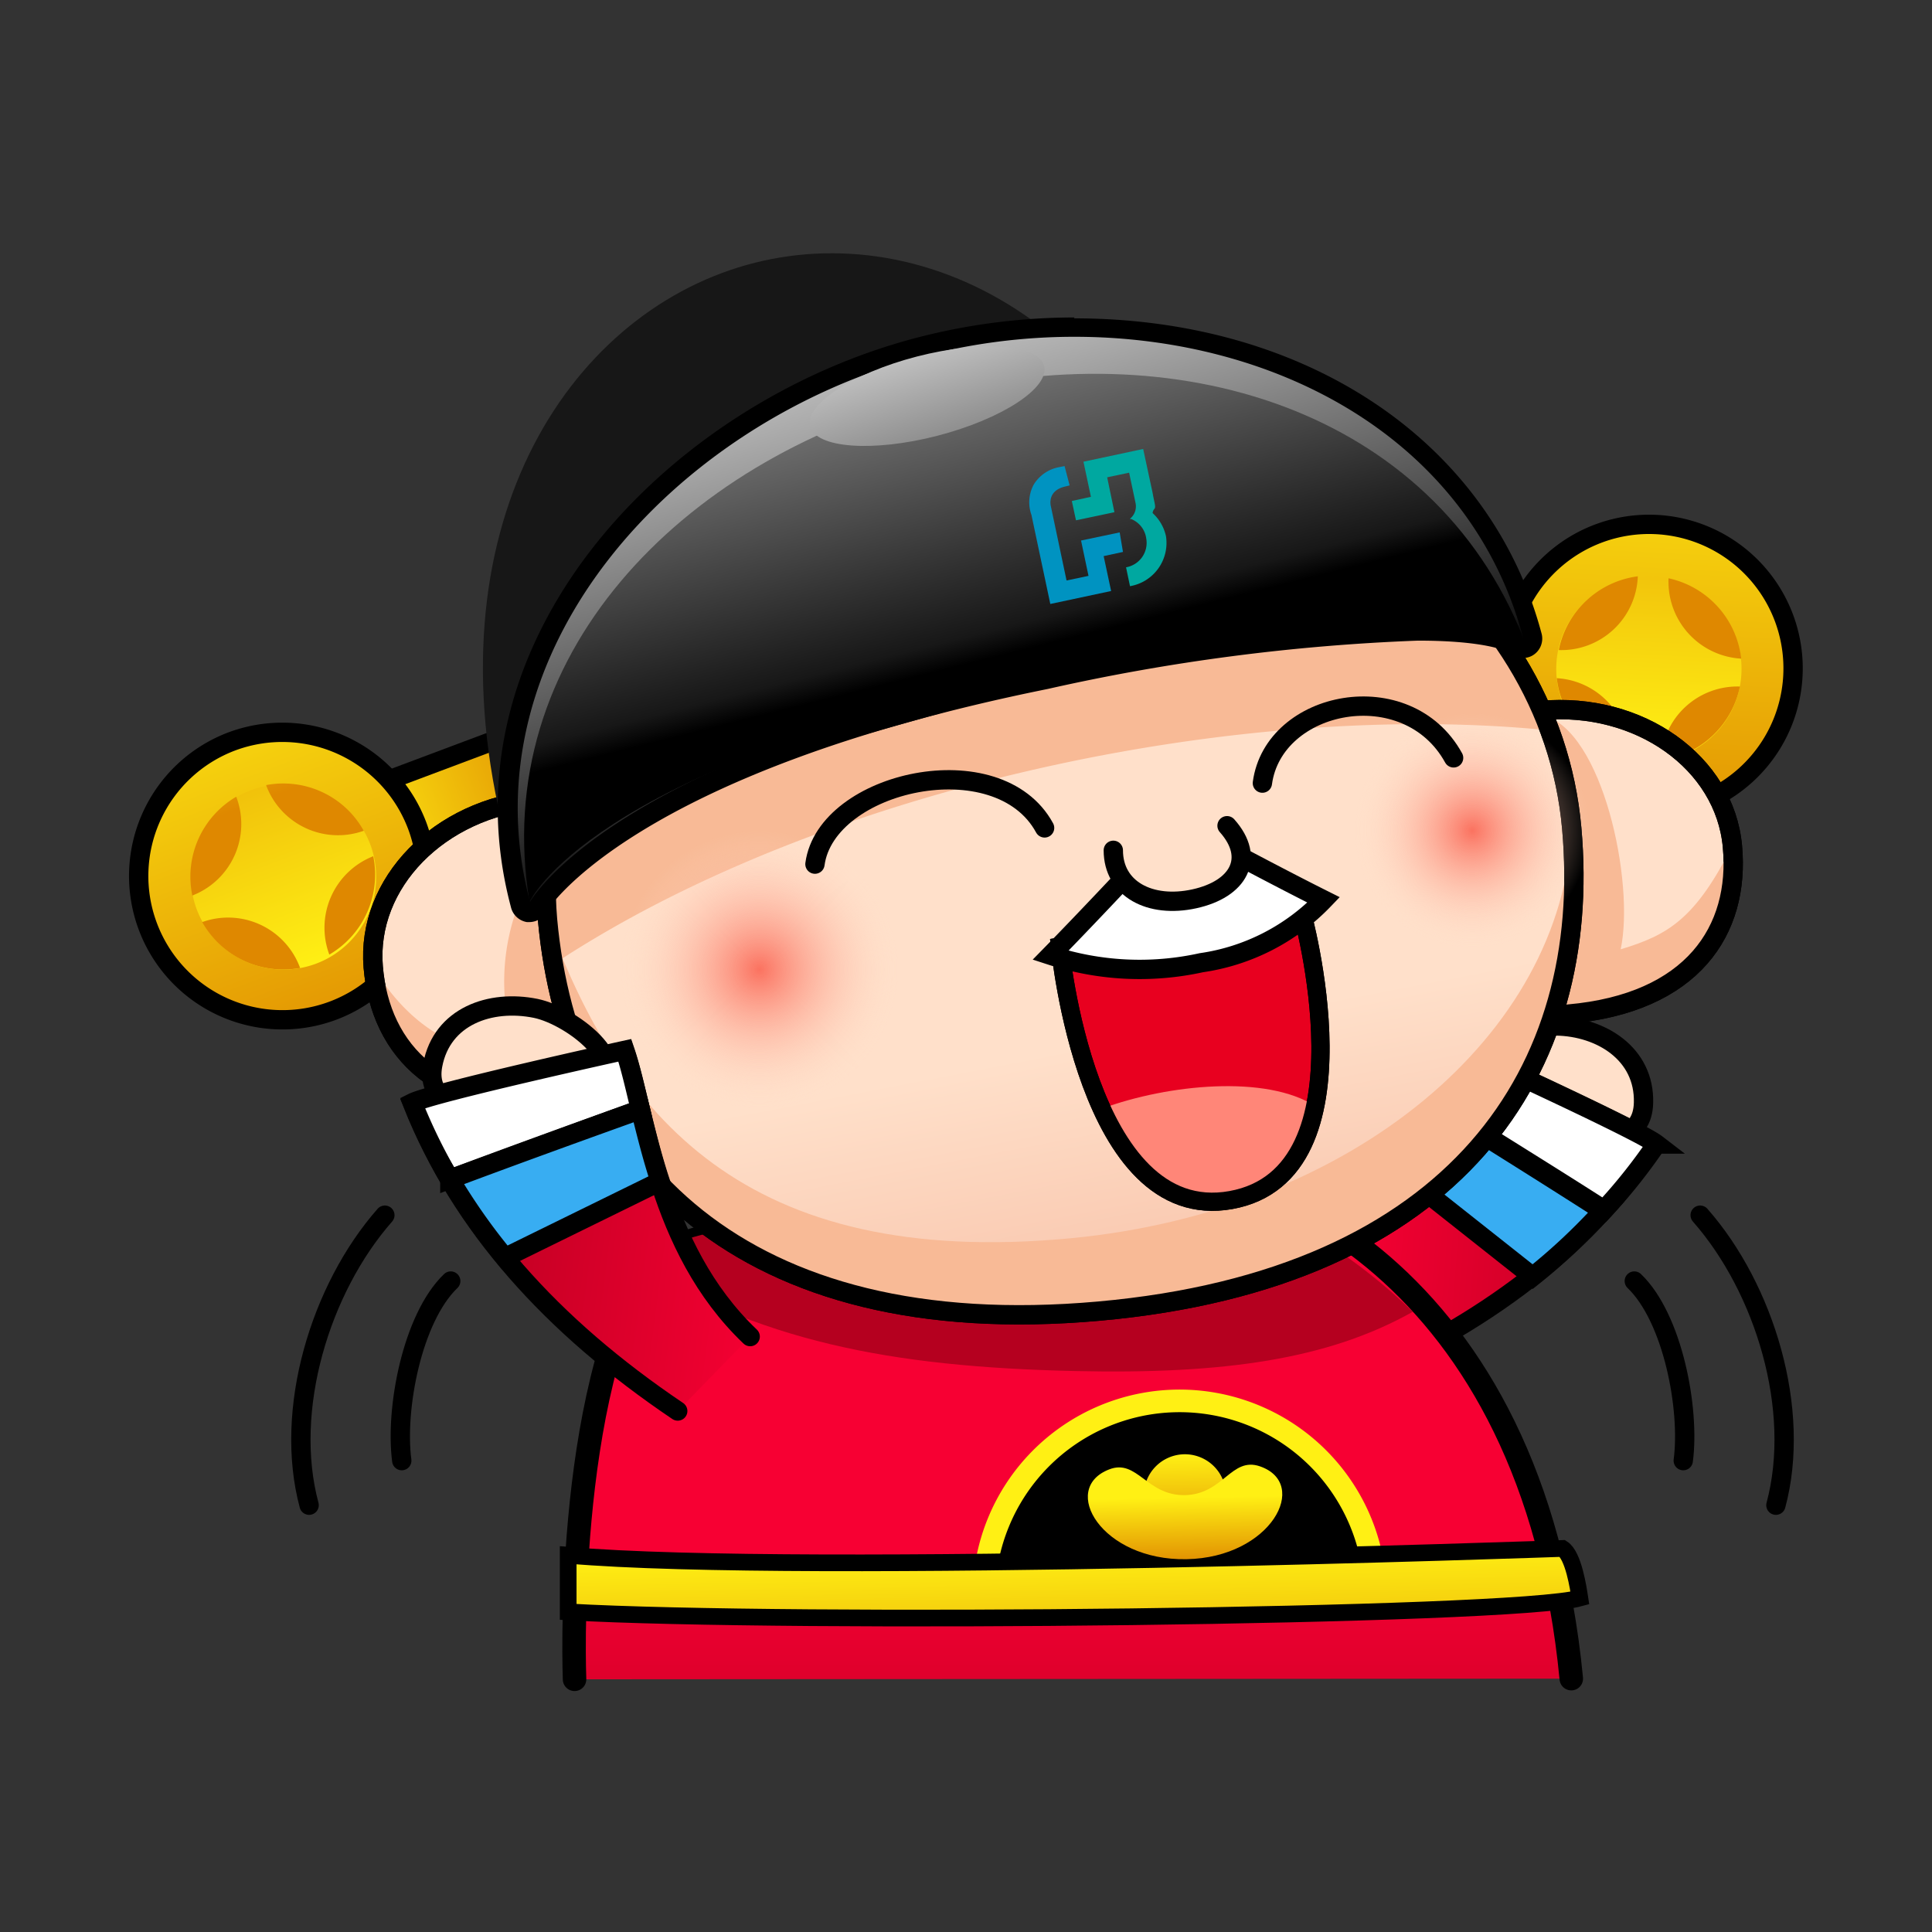 <svg id="圖層_1" data-name="圖層 1" xmlns="http://www.w3.org/2000/svg" xmlns:xlink="http://www.w3.org/1999/xlink" viewBox="0 0 88 88"><rect x="0" y="0" width="88" height="88" fill="#333333" stroke="none"/><defs><style>.cls-1,.cls-30{fill:none;}.cls-1,.cls-15,.cls-16,.cls-2,.cls-23,.cls-28,.cls-3,.cls-30,.cls-31,.cls-33,.cls-4,.cls-5,.cls-6,.cls-8,.cls-9{stroke:#000;stroke-linecap:round;}.cls-1,.cls-15,.cls-16,.cls-2,.cls-23,.cls-3,.cls-31,.cls-4,.cls-5,.cls-8,.cls-9{stroke-width:0.88px;}.cls-2{fill:#ffe0ca;}.cls-3{fill:url(#linear-gradient);}.cls-4{fill:#fff;}.cls-5{fill:#38adf2;}.cls-6{stroke-width:1.07px;fill:url(#linear-gradient-2);}.cls-7{fill:#b5001f;}.cls-8{fill:url(#linear-gradient-3);}.cls-9{fill:url(#linear-gradient-4);}.cls-10{fill:url(#linear-gradient-5);}.cls-11{fill:url(#linear-gradient-6);}.cls-12{fill:url(#linear-gradient-7);}.cls-13{fill:url(#linear-gradient-8);}.cls-14{fill:url(#linear-gradient-9);}.cls-15{fill:url(#linear-gradient-10);}.cls-16{fill:url(#linear-gradient-11);}.cls-17{fill:url(#linear-gradient-12);}.cls-18{fill:url(#linear-gradient-13);}.cls-19{fill:url(#linear-gradient-14);}.cls-20{fill:url(#linear-gradient-15);}.cls-21{fill:url(#linear-gradient-16);}.cls-22{fill:#f8ba96;}.cls-23{fill:url(#linear-gradient-17);}.cls-24{fill:#171717;}.cls-25{fill:url(#linear-gradient-18);}.cls-26{fill:url(#linear-gradient-19);}.cls-27{fill:url(#linear-gradient-20);}.cls-28{fill:#e8001f;}.cls-28,.cls-30{stroke-width:0.83px;}.cls-29{fill:#ff8678;}.cls-31{fill:url(#linear-gradient-21);}.cls-32{stroke:#fff014;stroke-miterlimit:10;stroke-width:1.03px;}.cls-33{stroke-width:0.76px;fill:url(#linear-gradient-22);}.cls-34{fill:url(#linear-gradient-23);}.cls-35{fill:url(#linear-gradient-24);}.cls-36{fill:url(#radial-gradient);}.cls-37{fill:url(#radial-gradient-2);}.cls-38{fill:#00a8a0;}.cls-39{fill:#0093c1;}</style><linearGradient id="linear-gradient" x1="366.01" y1="-571.88" x2="382.63" y2="-571.88" gradientTransform="matrix(1, 0.08, 0.08, -1, -259.28, -544.92)" gradientUnits="userSpaceOnUse"><stop offset="0" stop-color="#f70033"/><stop offset="1" stop-color="#b5001f"/></linearGradient><linearGradient id="linear-gradient-2" x1="48.86" y1="70.83" x2="48.86" y2="86.31" gradientTransform="matrix(1, 0, 0, 1, 0, 0)" xlink:href="#linear-gradient"/><linearGradient id="linear-gradient-3" x1="199.67" y1="317.85" x2="211.14" y2="317.85" gradientTransform="matrix(0, -1, -1, 0, 385.45, 234.49)" gradientUnits="userSpaceOnUse"><stop offset="0" stop-color="#fff014"/><stop offset="1" stop-color="#df8800"/></linearGradient><linearGradient id="linear-gradient-4" x1="196.85" y1="304.65" x2="196.85" y2="328.09" gradientTransform="matrix(-1, -0.05, -0.05, 1, 286.16, -278.17)" xlink:href="#linear-gradient-3"/><linearGradient id="linear-gradient-5" x1="196.85" y1="322.31" x2="196.85" y2="302.92" gradientTransform="matrix(-1, -0.05, -0.05, 1, 286.16, -278.17)" xlink:href="#linear-gradient-3"/><linearGradient id="linear-gradient-6" x1="194.4" y1="305.46" x2="194.4" y2="314.33" gradientTransform="matrix(-1, -0.05, -0.05, 1, 286.16, -278.17)" xlink:href="#linear-gradient-3"/><linearGradient id="linear-gradient-7" x1="199.3" y1="305.47" x2="199.3" y2="314.33" gradientTransform="matrix(-1, -0.05, -0.05, 1, 286.16, -278.17)" xlink:href="#linear-gradient-3"/><linearGradient id="linear-gradient-8" x1="194.4" y1="305.46" x2="194.4" y2="314.33" gradientTransform="matrix(-1, -0.05, -0.05, 1, 286.16, -278.17)" xlink:href="#linear-gradient-3"/><linearGradient id="linear-gradient-9" x1="199.3" y1="305.47" x2="199.3" y2="314.33" gradientTransform="matrix(-1, -0.05, -0.05, 1, 286.16, -278.17)" xlink:href="#linear-gradient-3"/><linearGradient id="linear-gradient-10" x1="-799.54" y1="411.66" x2="-788.07" y2="411.66" gradientTransform="translate(814.82 -374.45)" xlink:href="#linear-gradient-3"/><linearGradient id="linear-gradient-11" x1="-802.37" y1="398.47" x2="-802.37" y2="421.91" gradientTransform="translate(619.49 -627.48) rotate(-20.57)" xlink:href="#linear-gradient-3"/><linearGradient id="linear-gradient-12" x1="-802.37" y1="416.12" x2="-802.37" y2="396.73" gradientTransform="translate(619.49 -627.48) rotate(-20.57)" xlink:href="#linear-gradient-3"/><linearGradient id="linear-gradient-13" x1="-804.82" y1="399.28" x2="-804.82" y2="408.14" gradientTransform="translate(619.49 -627.48) rotate(-20.57)" xlink:href="#linear-gradient-3"/><linearGradient id="linear-gradient-14" x1="-799.91" y1="399.28" x2="-799.91" y2="408.14" gradientTransform="translate(619.49 -627.48) rotate(-20.57)" xlink:href="#linear-gradient-3"/><linearGradient id="linear-gradient-15" x1="-804.82" y1="399.28" x2="-804.82" y2="408.14" gradientTransform="translate(619.49 -627.48) rotate(-20.57)" xlink:href="#linear-gradient-3"/><linearGradient id="linear-gradient-16" x1="-799.92" y1="399.28" x2="-799.92" y2="408.14" gradientTransform="translate(619.49 -627.48) rotate(-20.57)" xlink:href="#linear-gradient-3"/><linearGradient id="linear-gradient-17" x1="49.73" y1="47.54" x2="52" y2="59.31" gradientUnits="userSpaceOnUse"><stop offset="0" stop-color="#ffe0ca"/><stop offset="1" stop-color="#f8c4ab"/></linearGradient><linearGradient id="linear-gradient-18" x1="39.3" y1="8.38" x2="46.88" y2="35.52" gradientUnits="userSpaceOnUse"><stop offset="0" stop-color="#fff"/><stop offset="0.96" stop-color="#171717"/><stop offset="1"/></linearGradient><linearGradient id="linear-gradient-19" x1="38.1" y1="0.63" x2="45.45" y2="29.89" xlink:href="#linear-gradient-18"/><linearGradient id="linear-gradient-20" x1="-40.01" y1="-51.37" x2="-39.03" y2="-32.22" gradientTransform="matrix(0.97, -0.25, 0.25, 0.97, 91.71, 51.19)" xlink:href="#linear-gradient-18"/><linearGradient id="linear-gradient-21" x1="824.96" y1="-546.23" x2="841.59" y2="-546.23" gradientTransform="matrix(-0.99, -0.13, 0.13, -0.99, 923.58, -377.93)" xlink:href="#linear-gradient"/><linearGradient id="linear-gradient-22" x1="117.2" y1="109.99" x2="117.2" y2="119.39" gradientTransform="matrix(1.17, -0.02, 0.02, 1, -90.06, -37.12)" xlink:href="#linear-gradient-3"/><linearGradient id="linear-gradient-23" x1="120.33" y1="106.08" x2="120.33" y2="110.37" gradientTransform="matrix(1, -0.02, 0.02, 1, -68.53, -37.45)" xlink:href="#linear-gradient-3"/><linearGradient id="linear-gradient-24" x1="120.33" y1="108.06" x2="120.33" y2="111.23" gradientTransform="matrix(1, -0.02, 0.02, 1, -68.53, -37.45)" xlink:href="#linear-gradient-3"/><radialGradient id="radial-gradient" cx="34.59" cy="44.16" r="6.33" gradientUnits="userSpaceOnUse"><stop offset="0" stop-color="#fb7260"/><stop offset="1" stop-color="#ffe0ca" stop-opacity="0"/></radialGradient><radialGradient id="radial-gradient-2" cx="67.06" cy="37.83" r="5.35" xlink:href="#radial-gradient"/></defs><title>money01</title><path class="cls-1" d="M80.89,68.56c1.17-4.35-.51-9.87-3.45-13.21"/><path class="cls-1" d="M76.67,66.53c.31-2.34-.47-6.49-2.23-8.18"/><path class="cls-2" d="M74.86,50.23c-.08,3.23-5.77.72-7.06-.18-2.29-1.59,1.33-3.34,3.07-3.32C72.93,46.76,74.92,48,74.86,50.23Z"/><path class="cls-3" d="M60.63,63.29c6.43-2.58,11.44-6.18,14.77-11.18-.81-.66-9-4.37-9-4.37-1.58,2.62-3.29,8.42-8.31,11.46"/><path class="cls-4" d="M66.45,47.74s8.14,3.71,9,4.37a25.18,25.18,0,0,1-2.39,3c-2.49-1.6-6-3.76-7.83-4.93C65.65,49.26,66.06,48.4,66.45,47.74Z"/><path class="cls-5" d="M65.18,50.22c1.88,1.17,5.34,3.33,7.83,4.93a27.38,27.38,0,0,1-3.2,3l-6.18-4.89C64.23,52.19,64.74,51.15,65.18,50.22Z"/><path class="cls-6" d="M71.57,76.46C69.81,58.12,57.49,52.46,50.32,53c-5.5.39-16.3,2.38-20.67,4.15-4,6.35-3.48,19.34-3.48,19.34"/><path class="cls-7" d="M28.54,57.35c.78-.6-.76.35,0,0Z"/><path class="cls-7" d="M49.21,53.2c-5.5.39-16.3,2.38-20.67,4.15,6,3.72,11.91,4.91,20.45,5.1,6.75.15,11.5-.53,15.36-2.7C59.4,54.92,53.22,52.92,49.21,53.2Z"/><rect class="cls-8" x="65.21" y="22.6" width="4.8" height="15.01" transform="translate(34.49 96.29) rotate(-87.41)"/><path class="cls-9" d="M68.56,30.14a6.56,6.56,0,1,0,6.85-6.25A6.56,6.56,0,0,0,68.56,30.14Z"/><path class="cls-10" d="M70.89,30.25a4.22,4.22,0,1,0,4.41-4A4.22,4.22,0,0,0,70.89,30.25Z"/><path class="cls-11" d="M76,26.34v0A4.23,4.23,0,0,1,79.31,30,3.51,3.51,0,0,1,76,26.34Z"/><path class="cls-12" d="M71,29.61a4.23,4.23,0,0,1,3.6-3.36v0A3.49,3.49,0,0,1,71,29.61Z"/><path class="cls-13" d="M79.25,31.27a4.24,4.24,0,0,1-3.6,3.36v0A3.49,3.49,0,0,1,79.25,31.27Z"/><path class="cls-14" d="M70.91,30.89a3.49,3.49,0,0,1,3.28,3.65v0A4.22,4.22,0,0,1,70.91,30.89Z"/><rect class="cls-15" x="12.41" y="34.87" width="15" height="4.8" transform="translate(-11.83 9.37) rotate(-20.57)"/><path class="cls-16" d="M19,37.6a6.55,6.55,0,1,1-8.44-3.83A6.57,6.57,0,0,1,19,37.6Z"/><path class="cls-17" d="M16.85,38.42A4.22,4.22,0,1,1,11.41,36,4.23,4.23,0,0,1,16.85,38.42Z"/><path class="cls-18" d="M10.76,36.29v0a4.22,4.22,0,0,0-2,4.5A3.49,3.49,0,0,0,10.76,36.29Z"/><path class="cls-19" d="M16.57,37.84a4.2,4.2,0,0,0-4.45-2.08v0A3.49,3.49,0,0,0,16.57,37.84Z"/><path class="cls-20" d="M9.21,42a4.24,4.24,0,0,0,4.46,2.09v0A3.49,3.49,0,0,0,9.21,42Z"/><path class="cls-21" d="M17,39a3.5,3.5,0,0,0-2,4.48v0A4.21,4.21,0,0,0,17,39Z"/><path class="cls-2" d="M62.73,40c.34,3.81,3.05,6.69,8.71,6.19s7.82-3.82,7.47-7.64-4.24-6.59-8.71-6.19S62.39,36.14,62.73,40Z"/><path class="cls-22" d="M70.28,32.58c-2.68-.69-7.72,5.47-7.55,7.38.34,3.81,3.05,6.69,8.71,6.19s7.82-3.82,7.47-7.64c-1.69,3.36-2.94,4.08-5.09,4.73C74.47,40.2,73,33.26,70.28,32.58Z"/><path class="cls-1" d="M62.73,40c.34,3.81,3.05,6.69,8.71,6.19s7.82-3.82,7.47-7.64-4.24-6.59-8.71-6.19S62.39,36.14,62.73,40Z"/><path class="cls-2" d="M33.16,42.6c.34,3.82-1.81,7.13-7.47,7.64S17.32,47.87,17,44.05s3-7.23,7.47-7.63S32.82,38.79,33.16,42.6Z"/><path class="cls-22" d="M24.94,38.8c1.9-2.23,8,1.55,8.22,3.8.34,3.82-1.81,7.13-7.47,7.64S17.32,47.87,17,44.05c1.82,3,4.16,4,6.55,4A9.83,9.83,0,0,1,24.94,38.8Z"/><path class="cls-1" d="M33.16,42.6c.34,3.82-1.81,7.13-7.47,7.64S17.32,47.87,17,44.05s3-7.23,7.47-7.63S32.82,38.79,33.16,42.6Z"/><path class="cls-23" d="M24.94,41.89c1,11,8.78,19.29,25.11,17.83s22.52-11,21.54-22-12.23-19-25.11-17.83S24,30.89,24.94,41.89Z"/><path class="cls-22" d="M27.27,32.45a18.16,18.16,0,0,0-2,11.43c12.13-8,31.27-12.09,45.52-10.59a18,18,0,0,0-5.3-8.13Z"/><path class="cls-22" d="M24.94,41.89c1,11,8.78,19.29,25.11,17.83s22.52-11,21.54-22c-.42,9.38-9.94,17.45-22.82,18.68C33.89,57.81,28.16,50.76,24.94,41.89Z"/><path class="cls-1" d="M24.94,41.89c1,11,8.78,19.29,25.11,17.83s22.52-11,21.54-22-12.23-19-25.11-17.83S24,30.89,24.94,41.89Z"/><path class="cls-24" d="M34,12.07c-8.17,2.3-14.55,12-11,26l16.41-4.62,16.42-4.63C52.28,14.82,42.18,9.77,34,12.07Z"/><path class="cls-25" d="M24.07,41.52a.44.44,0,0,1-.37-.32c-3.15-11.86,6.94-22.4,18.1-25.37a27.65,27.65,0,0,1,7.14-.93c10.41,0,18.6,5.51,20.87,14a.44.44,0,0,1-.22.5.36.36,0,0,1-.21,0,.41.41,0,0,1-.32-.15h0s-.83-.64-4.46-.64a92.4,92.4,0,0,0-16.94,2.21C28.28,34.83,24.55,41.23,24.51,41.3a.44.44,0,0,1-.39.22Z"/><path d="M48.94,15.34c9.19,0,18,4.63,20.44,13.71,0,0-.7-.79-4.78-.79-3.19,0-8.44.48-17,2.22-19.81,4-23.46,10.6-23.46,10.6-3-11.4,6.54-21.83,17.8-24.83a27.38,27.38,0,0,1,7-.91m0-.88a28.56,28.56,0,0,0-7.25.94c-11.36,3-21.64,13.79-18.42,25.91A.9.9,0,0,0,24,42h.11a.89.89,0,0,0,.77-.45c0-.06,3.85-6.33,22.85-10.17a92.32,92.32,0,0,1,16.85-2.2c3.18,0,4.09.5,4.19.56a.9.9,0,0,0,.6.23.86.86,0,0,0,.41-.1.89.89,0,0,0,.44-1c-2.32-8.73-10.68-14.37-21.3-14.37Z"/><path class="cls-26" d="M42.23,18.05c11.26-3,23,.57,27.15,11,0,0-3.7-2.15-22.75,1.81C26.84,35,24.12,41.08,24.12,41.08,22.27,29.92,31,21,42.23,18.05Z"/><path class="cls-27" d="M47.56,16.67c.25,1-1.93,2.42-4.87,3.18s-5.54.56-5.79-.43,1.92-2.42,4.86-3.18S47.3,15.68,47.56,16.67Z"/><path class="cls-28" d="M59.28,41.48l-11,1.64s1.2,12.73,7.79,11.54S59.28,41.48,59.28,41.48Z"/><path class="cls-29" d="M56.1,54.66c2.31-.42,3.39-2.17,3.82-4.27-2.23-1.45-6.72-1-9.71.1C51.38,53.06,53.23,55.18,56.1,54.66Z"/><path class="cls-30" d="M59.28,41.48l-11,1.64s1.2,12.73,7.79,11.54S59.28,41.48,59.28,41.48Z"/><path class="cls-4" d="M51.45,39.74l4.62-.94s2.42,1.29,4.22,2.19a9.63,9.63,0,0,1-5.57,2.86,13.08,13.08,0,0,1-6.87-.34C49.39,41.94,51.45,39.74,51.45,39.74Z"/><path class="cls-2" d="M50.71,38.73c0,1.77,1.68,2.65,3.69,2.21s2.81-1.85,1.49-3.33"/><path class="cls-1" d="M14.08,68.56c-1.17-4.35.51-9.87,3.45-13.21"/><path class="cls-1" d="M18.3,66.53c-.31-2.34.47-6.49,2.23-8.18"/><path class="cls-2" d="M19.71,48.51c-.6,3.17,5.5,1.91,7,1.31,2.57-1.08-.6-3.54-2.31-3.89C22.33,45.51,20.13,46.29,19.71,48.51Z"/><path class="cls-31" d="M30.87,64.27c-5.74-3.87-9.87-8.45-12.08-14,.94-.47,9.67-2.39,9.67-2.39,1,2.9,1.44,8.93,5.71,13"/><path class="cls-4" d="M28.46,47.84s-8.73,1.92-9.67,2.39a25.44,25.44,0,0,0,1.7,3.48c2.76-1,6.61-2.43,8.68-3.17C28.92,49.5,28.71,48.57,28.46,47.84Z"/><path class="cls-5" d="M29.17,50.54c-2.07.74-5.92,2.13-8.68,3.17A27.65,27.65,0,0,0,23,57.28l7.07-3.47C29.69,52.66,29.42,51.54,29.17,50.54Z"/><path class="cls-32" d="M62.64,72.31l-17.83.36a8.92,8.92,0,0,1,17.83-.36Z"/><path class="cls-33" d="M71.17,70.53c.5.32.72,1.8.79,2.26-3.12.86-36,1.2-46.08.63,0,0,0-2.41,0-2.58C36.61,71.77,71.17,70.53,71.17,70.53Z"/><path class="cls-34" d="M55.84,68.06a1.87,1.87,0,1,1-1.9-1.82A1.87,1.87,0,0,1,55.84,68.06Z"/><path class="cls-35" d="M57.39,66.79c-1.31-.45-1.66,1.27-3.41,1.31s-2.18-1.67-3.46-1.17c-2.27.88-.34,4.16,3.52,4.09S59.68,67.58,57.39,66.79Z"/><path class="cls-36" d="M40.92,44.16a6.33,6.33,0,1,1-6.33-6.33A6.34,6.34,0,0,1,40.92,44.16Z"/><path class="cls-37" d="M72.41,37.83a5.35,5.35,0,1,1-5.35-5.35A5.35,5.35,0,0,1,72.41,37.83Z"/><path class="cls-1" d="M37.12,39.36c.51-3.79,8.35-5.54,10.46-1.65"/><path class="cls-1" d="M57.5,35.67c.51-3.79,6.59-5,8.71-1.15"/><path class="cls-38" d="M51.46,23.64h0l.06,0a1.11,1.11,0,0,1,.69.89,1.13,1.13,0,0,1-.92,1.31l.18.86a2,2,0,0,0,1.64-2.27,2,2,0,0,0-.61-1.06s0-.1.08-.19,0-.27-.08-.73l-.43-2-2.72.58.34,1.6-.87.19.19.88,1.75-.37-.33-1.59,1-.21.29,1.37a.73.73,0,0,1-.24.72"/><path class="cls-39" d="M48.49,21.23l-.26.05h0a1.72,1.72,0,0,0-1.15.8,1.7,1.7,0,0,0-.1,1.37l.86,4.06,2.77-.59-.34-1.59.88-.19L51,24.25l-1.76.37.34,1.61-1,.21-.71-3.36s-.22-.72.65-.92l.2-.05Z"/></svg>